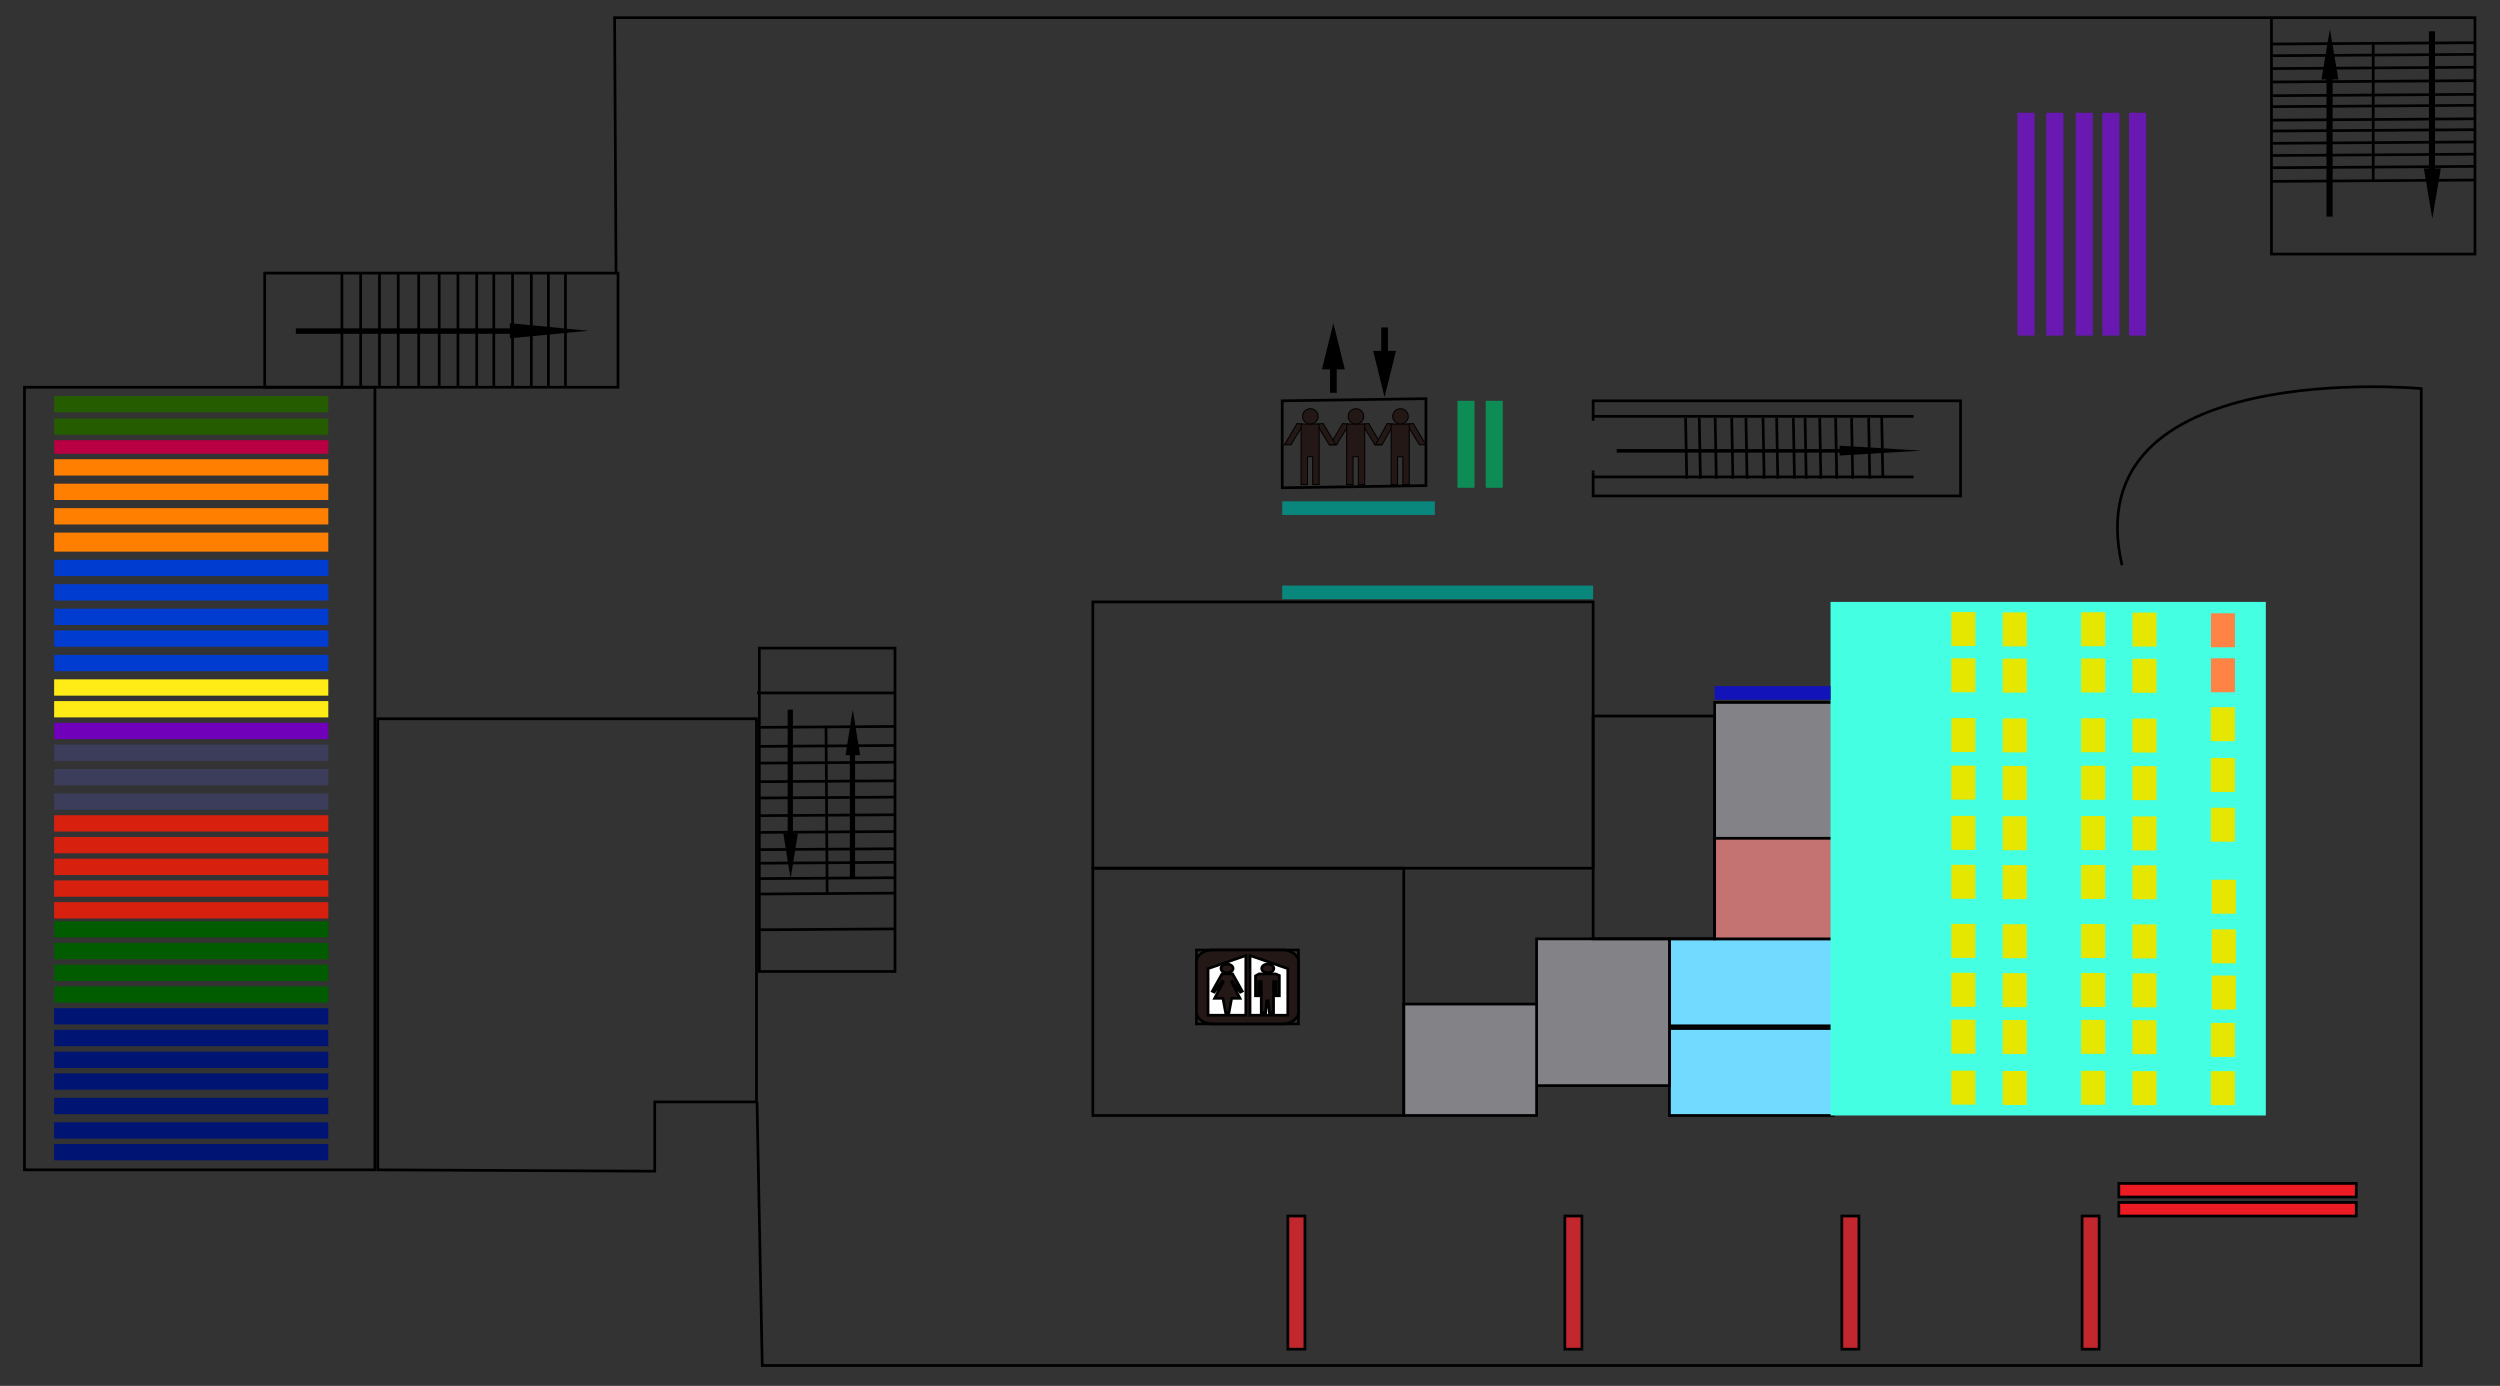 <?xml version="1.0" encoding="utf-8"?>
<!-- Generator: Adobe Illustrator 16.0.4, SVG Export Plug-In . SVG Version: 6.00 Build 0)  -->
<!DOCTYPE svg PUBLIC "-//W3C//DTD SVG 1.1//EN" "http://www.w3.org/Graphics/SVG/1.1/DTD/svg11.dtd">
<svg version="1.1" id="DrexelFloor1" xmlns="http://www.w3.org/2000/svg" xmlns:xlink="http://www.w3.org/1999/xlink" x="0px"
	 y="0px" width="920px" height="510px" viewBox="0 0 920 510" enable-background="new 0 0 920 510" xml:space="preserve">
<rect x="0" y="0" width="920" height="510" fill="#333333" stroke="none"/>
<g id="active">
	<rect id="room120" x="614.35" y="378.5" fill="#73DAFF" stroke="#000000" stroke-miterlimit="10" width="60.33" height="32"/>
	<rect id="room121" x="614.35" y="345.5" fill="#73DAFF" stroke="#000000" stroke-miterlimit="10" width="60.33" height="32"/>
	<rect id="office" x="565.465" y="345.5" fill="#828287" stroke="#000000" stroke-miterlimit="10" width="48.887" height="54"/>
	<rect id="office_1_" x="516.58" y="369.5" fill="#828287" stroke="#000000" stroke-miterlimit="10" width="48.885" height="41"/>
	<rect id="office_2_" x="630.992" y="258.5" fill="#828287" stroke="#000000" stroke-miterlimit="10" width="43.688" height="50"/>

		<rect id="DrexelPrinter" x="630.992" y="308.5" fill="#C47272" stroke="#000000" stroke-miterlimit="10" width="43.688" height="37"/>

		<rect id="LibraryInstructionLab" x="402.166" y="221.5" fill="none" stroke="#000000" stroke-miterlimit="10" width="184.102" height="98"/>
	<rect x="586.268" y="263.5" fill="none" stroke="#000000" stroke-miterlimit="10" width="44.725" height="82"/>
	<rect id="computerArea" x="673.639" y="221.5" fill="#45FFE2" width="160.178" height="189"/>
	<polygon fill="none" stroke="#000000" stroke-miterlimit="10" points="137.975,430.5 9,430.5 9,142.5 137.975,142.5 137.975,262.5
			"/>
	<g id="referenceBook">
		<rect x="742.424" y="41.5" fill="#6A18B2" width="6.279" height="82"/>
		<rect x="753.041" y="41.5" fill="#6A18B2" width="6.279" height="82"/>
		<rect x="763.875" y="41.5" fill="#6A18B2" width="6.279" height="82"/>
		<rect x="773.666" y="41.5" fill="#6A18B2" width="6.279" height="82"/>
		<rect x="783.459" y="41.5" fill="#6A18B2" width="6.279" height="82"/>
	</g>
	<g id="newspaperIndex">
		<rect x="536.342" y="147.5" fill="#0E8C56" width="6.279" height="32"/>
		<rect x="546.742" y="147.5" fill="#0E8C56" width="6.279" height="32"/>
	</g>
	<g id="reference">
		<rect x="471.854" y="184.5" fill="#0A877D" width="56.168" height="5"/>
		<rect x="471.854" y="215.5" fill="#0A877D" width="114.414" height="5"/>
	</g>
	<rect id="atlases" x="630.992" y="252.5" fill="#1313BA" width="42.646" height="5"/>
	<g id="mediaCollection">
		<rect x="779.73" y="435.5" fill="#ED1C24" stroke="#000000" stroke-miterlimit="10" width="87.371" height="5"/>
		<rect x="779.73" y="442.5" fill="#ED1C24" stroke="#000000" stroke-miterlimit="10" width="87.371" height="5"/>
	</g>
	<g id="periodicals">
		<rect x="766.209" y="447.5" fill="#C1272D" stroke="#000000" stroke-miterlimit="10" width="6.281" height="49"/>
		<rect x="677.799" y="447.5" fill="#C1272D" stroke="#000000" stroke-miterlimit="10" width="6.279" height="49"/>
		<rect x="575.867" y="447.5" fill="#C1272D" stroke="#000000" stroke-miterlimit="10" width="6.279" height="49"/>
		<rect x="473.934" y="447.5" fill="#C1272D" stroke="#000000" stroke-miterlimit="10" width="6.279" height="49"/>
	</g>
	<g id="mathAndCs">
		<rect id="s92" x="19.922" y="413" fill="#001473" width="100.892" height="6"/>
		<rect id="s93" x="19.922" y="404" fill="#001473" width="100.892" height="6"/>
		<rect id="s94" x="19.922" y="395" fill="#001473" width="100.892" height="6"/>
		<rect id="s95" x="19.922" y="387" fill="#001473" width="100.892" height="6"/>
		<rect id="s96" x="19.922" y="379" fill="#001473" width="100.892" height="6"/>
		<rect id="s97" x="19.922" y="371" fill="#001473" width="100.892" height="6"/>
		<rect id="s91" x="19.922" y="421" fill="#001473" width="100.892" height="6"/>
	</g>
	<g id="physics">
		<rect id="s101" x="19.922" y="339" fill="#015C00" width="100.892" height="6"/>
		<rect id="s100" x="19.922" y="347" fill="#015C00" width="100.892" height="6"/>
		<rect id="s99" x="19.922" y="355" fill="#015C00" width="100.892" height="6"/>
		<rect id="s98" x="19.922" y="363" fill="#015C00" width="100.892" height="6"/>
	</g>
	<g id="chemistry">
		<rect id="s104" x="19.922" y="316" fill="#D8200E" width="100.892" height="6"/>
		<rect id="s106_1_" x="19.922" y="300" fill="#D8200E" width="100.892" height="6"/>
		<rect id="s105" x="19.922" y="308" fill="#D8200E" width="100.892" height="6"/>
		<rect id="s103" x="19.922" y="324" fill="#D8200E" width="100.892" height="6"/>
		<rect id="s102" x="19.922" y="332" fill="#D8200E" width="100.892" height="6"/>
	</g>
	<g id="biology">
		<rect id="s109" x="19.922" y="274" fill="#3B3D5B" width="100.892" height="6"/>
		<rect id="s108" x="19.922" y="283" fill="#3B3D5B" width="100.892" height="6"/>
		<rect id="s107" x="19.922" y="292" fill="#3B3D5B" width="100.892" height="6"/>
	</g>
	<rect id="s110" x="19.922" y="266" fill="#7000B9" width="100.892" height="6"/>
	<g id="zoology">
		<rect id="s112" x="19.922" y="250" fill="#FFEC17" width="100.892" height="6"/>
		<rect id="s111" x="19.922" y="258" fill="#FFEC17" width="100.892" height="6"/>
	</g>
	<rect id="s113" x="19.922" y="241" fill="#003CD0" width="100.892" height="6"/>
	<rect id="s114" x="19.922" y="232" fill="#003CD0" width="100.892" height="6"/>
	<rect id="s115" x="19.922" y="224" fill="#003CD0" width="100.892" height="6"/>
	<rect id="s116" x="19.922" y="215" fill="#003CD0" width="100.892" height="6"/>
	<rect id="s117" x="19.922" y="206" fill="#003CD0" width="100.892" height="6"/>
	<rect id="s118" x="19.922" y="196" fill="#FF8000" width="100.892" height="7"/>
	<rect id="s119" x="19.922" y="187" fill="#FF8000" width="100.892" height="6"/>
	<rect id="s120" x="19.922" y="178" fill="#FF8000" width="100.892" height="6"/>
	<rect id="s121" x="19.922" y="169" fill="#FF8000" width="100.892" height="6"/>
	<rect id="s122" x="19.922" y="162" fill="#B90043" width="100.892" height="5"/>
	<rect id="s123" x="19.922" y="154" fill="#255C00" width="100.892" height="6"/>
	<rect id="s124" x="19.922" y="145.727" fill="#255C00" width="100.892" height="6"/>
	<polygon id="microform" fill="none" stroke="#000000" stroke-miterlimit="10" points="278.391,405.5 240.947,405.5 240.947,431
		139.015,430.5 139.015,264.5 278.391,264.5 	"/>
	<g id="computers">
		<rect id="dc1" x="718.104" y="394" fill="#E6E700" width="8.84" height="12.5"/>
		<rect id="dc3" x="718.104" y="358" fill="#E6E700" width="8.84" height="12.5"/>
		<rect id="dc4" x="718.104" y="340" fill="#E6E700" width="8.84" height="12.5"/>
		<rect id="dc5" x="718.104" y="318.25" fill="#E6E700" width="8.84" height="12.5"/>
		<rect id="dc6" x="718.104" y="300.25" fill="#E6E700" width="8.84" height="12.5"/>
		<rect id="dc10" x="718.104" y="225.25" fill="#E6E700" width="8.84" height="12.5"/>
		<rect id="dc9" x="718.104" y="242.25" fill="#E6E700" width="8.84" height="12.5"/>
		<rect id="dc8" x="718.104" y="264.25" fill="#E6E700" width="8.84" height="12.5"/>
		<rect id="dc7" x="718.104" y="281.75" fill="#E6E700" width="8.84" height="12.5"/>
		<rect id="dc2" x="718.104" y="375.25" fill="#E6E700" width="8.84" height="12.5"/>
		<rect id="dc20" x="736.998" y="394.125" fill="#E6E700" width="8.84" height="12.5"/>
		<rect id="dc18" x="736.998" y="358.125" fill="#E6E700" width="8.84" height="12.5"/>
		<rect id="dc17" x="736.998" y="340.125" fill="#E6E700" width="8.84" height="12.5"/>
		<rect id="dc16" x="736.998" y="318.375" fill="#E6E700" width="8.84" height="12.5"/>
		<rect id="dc15" x="736.998" y="300.375" fill="#E6E700" width="8.84" height="12.5"/>
		<rect id="dc11" x="736.998" y="225.375" fill="#E6E700" width="8.84" height="12.5"/>
		<rect id="dc12" x="736.998" y="242.375" fill="#E6E700" width="8.84" height="12.5"/>
		<rect id="dc13" x="736.998" y="264.375" fill="#E6E700" width="8.84" height="12.5"/>
		<rect id="dc14" x="736.998" y="281.875" fill="#E6E700" width="8.84" height="12.5"/>
		<rect id="dc19" x="736.998" y="375.375" fill="#E6E700" width="8.84" height="12.5"/>
		<rect id="dc21" x="765.863" y="394.062" fill="#E6E700" width="8.842" height="12.5"/>
		<rect id="dc23" x="765.863" y="358.062" fill="#E6E700" width="8.842" height="12.5"/>
		<rect id="dc24" x="765.863" y="340.062" fill="#E6E700" width="8.842" height="12.5"/>
		<rect id="dc25" x="765.863" y="318.312" fill="#E6E700" width="8.842" height="12.5"/>
		<rect id="dc26" x="765.863" y="300.312" fill="#E6E700" width="8.842" height="12.5"/>
		<rect id="dc30" x="765.863" y="225.312" fill="#E6E700" width="8.842" height="12.5"/>
		<rect id="dc29" x="765.863" y="242.312" fill="#E6E700" width="8.842" height="12.5"/>
		<rect id="dc28" x="765.863" y="264.312" fill="#E6E700" width="8.842" height="12.5"/>
		<rect id="dc27" x="765.863" y="281.812" fill="#E6E700" width="8.842" height="12.5"/>
		<rect id="dc22" x="765.863" y="375.312" fill="#E6E700" width="8.842" height="12.5"/>
		<rect id="dc40" x="784.756" y="394.188" fill="#E6E700" width="8.842" height="12.5"/>
		<rect id="dc38" x="784.756" y="358.188" fill="#E6E700" width="8.842" height="12.5"/>
		<rect id="dc37" x="784.756" y="340.188" fill="#E6E700" width="8.842" height="12.5"/>
		<rect id="dc36" x="784.756" y="318.438" fill="#E6E700" width="8.842" height="12.5"/>
		<rect id="dc35" x="784.756" y="300.438" fill="#E6E700" width="8.842" height="12.5"/>
		<rect id="dc31" x="784.756" y="225.438" fill="#E6E700" width="8.842" height="12.5"/>
		<rect id="dc32" x="784.756" y="242.438" fill="#E6E700" width="8.842" height="12.5"/>
		<rect id="dc33" x="784.756" y="264.438" fill="#E6E700" width="8.842" height="12.5"/>
		<rect id="dc34" x="784.756" y="281.938" fill="#E6E700" width="8.842" height="12.5"/>
		<rect id="dc39" x="784.756" y="375.438" fill="#E6E700" width="8.842" height="12.5"/>
		<rect id="dc46" x="813.617" y="297.25" fill="#E6E700" width="8.84" height="12.5"/>
		<rect id="dc47" x="813.617" y="278.938" fill="#E6E700" width="8.84" height="12.5"/>
		<rect id="dc48" x="813.617" y="260.25" fill="#E6E700" width="8.84" height="12.5"/>
		<rect id="dc45" x="813.965" y="323.75" fill="#E6E700" width="8.838" height="12.5"/>
		<rect id="dc44" x="813.965" y="342" fill="#E6E700" width="8.838" height="12.5"/>
		<rect id="dc43" x="813.965" y="359" fill="#E6E700" width="8.838" height="12.5"/>
		<rect id="dc42" x="813.617" y="376.438" fill="#E6E700" width="8.84" height="12.5"/>
		<rect id="dc41" x="813.617" y="394.188" fill="#E6E700" width="8.84" height="12.5"/>
	</g>
	<g id="scanner">
		<rect x="813.617" y="225.688" fill="#FF8345" width="8.84" height="12.5"/>
		<rect x="813.617" y="242.251" fill="#FF8345" width="8.84" height="12.5"/>
	</g>
</g>
<g id="outter">
	<polyline fill="none" stroke="#000000" stroke-miterlimit="10" points="835.594,6.5 226.176,6.5 226.697,100.5 	"/>
	<polyline id="stair_4_" fill="none" stroke="#000000" stroke-miterlimit="10" points="586.268,154.834 586.268,147.5
		721.484,147.5 721.484,182.5 586.268,182.5 586.268,173.833 	"/>
	<line id="stair" fill="none" stroke="#000000" stroke-miterlimit="10" x1="586.268" y1="173.833" x2="586.268" y2="173.167"/>
	<rect id="stair_1_" x="97.409" y="100.5" fill="none" stroke="#000000" stroke-miterlimit="10" width="130.016" height="42"/>
	<rect id="stair_2_" x="835.896" y="6.5" fill="none" stroke="#000000" stroke-miterlimit="10" width="74.889" height="87"/>
	<rect id="stair_3_" x="279.431" y="238.5" fill="none" stroke="#000000" stroke-miterlimit="10" width="49.926" height="119"/>
	<polygon id="elevator" fill="none" stroke="#000000" stroke-miterlimit="10" points="471.854,147.5 524.744,146.704
		524.744,178.704 471.854,179.5 	"/>
	<path fill="none" stroke="#000000" stroke-miterlimit="10" d="M278.581,405.5l1.93,97h610.515V143c0,0-127.893-12-110.125,65"/>
	<g>
		<g>
			<rect x="440.301" y="349.604" fill="none" stroke="#000000" width="37.533" height="27.191"/>
			<g>
				<path fill="#231815" stroke="#000000" d="M477.834,372.506c0,2.365-2.648,4.289-5.92,4.289h-25.695
					c-3.268,0-5.917-1.924-5.917-4.289v-18.62c0-2.366,2.652-4.282,5.917-4.282h25.695c3.271,0,5.92,1.916,5.92,4.282V372.506
					L477.834,372.506z"/>
				<g>
					<polygon fill="#FFFFFF" stroke="#000000" points="458.455,351.633 458.455,373.604 444.561,373.604 444.561,356.456 					"/>
					<polygon fill="#FFFFFF" stroke="#000000" points="460.012,351.633 460.012,373.604 473.902,373.604 473.902,356.456 					"/>
					<g>
						<g>
							<polygon fill="#231815" stroke="#000000" points="449.692,358.401 453.585,358.401 457.145,364.75 456.435,365.097
								453.465,361.108 453.192,361.312 456.313,367.378 453.25,367.378 452.265,372.664 451.026,372.664 450.04,367.378
								446.979,367.378 450.144,361.435 449.824,361.108 446.86,365.097 446.145,364.75 							"/>
							<path fill="#231815" stroke="#000000" d="M453.77,356.392c0,0.895-0.998,1.611-2.224,1.611c-1.225,0-2.219-0.722-2.219-1.611
								c0-0.884,0.994-1.604,2.219-1.604C452.773,354.783,453.77,355.508,453.77,356.392z"/>
							<path fill="#231815" stroke="#000000" d="M468.76,356.392c0,0.895-1.001,1.611-2.227,1.611c-1.229,0-2.226-0.722-2.226-1.611
								c0-0.884,0.995-1.604,2.226-1.604C467.759,354.783,468.76,355.508,468.76,356.392z"/>
						</g>
						<polygon fill="#231815" stroke="#000000" points="463.336,358.401 469.431,358.401 470.803,358.986 470.803,366.439
							469.619,366.439 469.619,361.246 468.666,361.246 468.666,372.664 467.139,372.664 466.682,368.306 466.173,368.306
							465.761,372.664 464.145,372.664 464.145,361.246 463.199,361.246 463.189,366.439 462.019,366.439 462.019,359.138 						"/>
					</g>
				</g>
			</g>
		</g>
	</g>
	<g>
		<g>
			<g>
				<g>
					<polygon fill="#231815" stroke="#000000" stroke-width="0.373" points="494.094,155.862 489.445,163.704 491.844,163.669
						496.475,156.105 					"/>
					<polygon fill="#231815" stroke="#000000" stroke-width="0.373" points="503.721,155.862 508.326,163.697 505.934,163.686
						501.338,156.105 					"/>
					<polygon fill="#231815" stroke="#000000" stroke-width="0.373" points="495.584,167.76 495.584,156.049 502.217,156.049
						502.217,168.143 502.215,168.143 502.215,178.323 499.863,178.323 499.863,168.065 497.922,168.065 497.922,178.323
						495.572,178.323 495.572,167.76 					"/>
					<g>
						<ellipse fill="#231815" stroke="#000000" stroke-width="0.373" cx="498.99" cy="153.227" rx="2.861" ry="2.82"/>
					</g>
				</g>
			</g>
			<g>
				<g>
					<polygon fill="#231815" stroke="#000000" stroke-width="0.373" points="477.309,155.862 472.662,163.704 475.059,163.669
						479.689,156.105 					"/>
					<polygon fill="#231815" stroke="#000000" stroke-width="0.373" points="486.938,155.862 491.57,163.682 489.162,163.709
						484.555,156.105 					"/>
					<polygon fill="#231815" stroke="#000000" stroke-width="0.373" points="478.801,167.76 478.801,156.049 485.434,156.049
						485.434,168.143 485.432,168.143 485.432,178.323 483.078,178.323 483.078,168.065 481.141,168.065 481.141,178.323
						478.789,178.323 478.789,167.76 					"/>
					<g>
						<ellipse fill="#231815" stroke="#000000" stroke-width="0.373" cx="482.207" cy="153.227" rx="2.865" ry="2.82"/>
					</g>
				</g>
			</g>
			<g>
				<g>
					<polygon fill="#231815" stroke="#000000" stroke-width="0.373" points="510.471,155.862 506.191,163.664 508.594,163.669
						512.854,156.105 					"/>
					<polygon fill="#231815" stroke="#000000" stroke-width="0.373" points="520.1,155.862 524.744,163.704 522.348,163.669
						517.719,156.105 					"/>
					<polygon fill="#231815" stroke="#000000" stroke-width="0.373" points="511.963,167.76 511.963,156.049 518.596,156.049
						518.596,168.143 518.594,168.143 518.594,178.323 516.242,178.323 516.242,168.065 514.305,168.065 514.305,178.323
						511.951,178.323 511.951,167.76 					"/>
					<g>
						<ellipse fill="#231815" stroke="#000000" stroke-width="0.373" cx="515.373" cy="153.227" rx="2.861" ry="2.82"/>
					</g>
				</g>
			</g>
		</g>
		<g>
			<g>
				<g>
					<polygon stroke="#000000" stroke-miterlimit="10" points="489.947,135.421 487.117,135.421 490.68,121 494.25,135.421
						491.42,135.421 491.42,144.051 489.947,144.051 					"/>
				</g>
			</g>
		</g>
		<g>
			<g>
				<g>
					<polygon stroke="#000000" stroke-miterlimit="10" points="508.785,121 510.26,121 510.26,129.63 513.088,129.63
						509.518,144.051 505.955,129.63 508.785,129.63 					"/>
				</g>
			</g>
		</g>
	</g>
	<rect x="402.166" y="319.5" fill="none" stroke="#000000" stroke-miterlimit="10" width="114.417" height="91"/>
	<line fill="none" stroke="#000000" stroke-miterlimit="10" x1="586.268" y1="153.227" x2="704.184" y2="153.227"/>
	<line fill="none" stroke="#000000" stroke-miterlimit="10" x1="586.268" y1="175.5" x2="704.184" y2="175.5"/>
	<line fill="none" stroke="#000000" stroke-miterlimit="10" x1="692.463" y1="153.227" x2="692.879" y2="175.5"/>
	<line fill="none" stroke="#000000" stroke-miterlimit="10" x1="687.658" y1="153.864" x2="688.076" y2="176.137"/>
	<line fill="none" stroke="#000000" stroke-miterlimit="10" x1="681.383" y1="153.864" x2="681.801" y2="176.137"/>
	<line fill="none" stroke="#000000" stroke-miterlimit="10" x1="669.654" y1="153.864" x2="670.074" y2="176.137"/>
	<line fill="none" stroke="#000000" stroke-miterlimit="10" x1="664.262" y1="153.864" x2="664.682" y2="176.137"/>
	<line fill="none" stroke="#000000" stroke-miterlimit="10" x1="653.803" y1="153.864" x2="654.221" y2="176.137"/>
	<line fill="none" stroke="#000000" stroke-miterlimit="10" x1="659.945" y1="153.864" x2="660.363" y2="176.137"/>
	<line fill="none" stroke="#000000" stroke-miterlimit="10" x1="625.334" y1="153.864" x2="625.754" y2="176.137"/>
	<line fill="none" stroke="#000000" stroke-miterlimit="10" x1="620.299" y1="153.864" x2="620.719" y2="176.137"/>
	<line fill="none" stroke="#000000" stroke-miterlimit="10" x1="637.271" y1="153.864" x2="637.691" y2="176.137"/>
	<line fill="none" stroke="#000000" stroke-miterlimit="10" x1="631.178" y1="153.864" x2="631.596" y2="176.137"/>
	<line fill="none" stroke="#000000" stroke-miterlimit="10" x1="642.5" y1="153.864" x2="642.918" y2="176.137"/>
	<line fill="none" stroke="#000000" stroke-miterlimit="10" x1="648.785" y1="153.864" x2="649.201" y2="176.137"/>
	<line fill="none" stroke="#000000" stroke-miterlimit="10" x1="675.51" y1="153.863" x2="675.928" y2="176.136"/>
	<g>
		<polygon points="676.979,164.014 707.113,165.835 676.979,167.642 676.979,166.56 594.951,166.56 594.951,165.255
			676.979,165.255 		"/>
		<line fill="none" stroke="#000000" stroke-miterlimit="10" x1="278.581" y1="255" x2="329.357" y2="255"/>
		<line fill="none" stroke="#000000" stroke-miterlimit="10" x1="279.431" y1="342.168" x2="329.357" y2="341.835"/>
		<line fill="none" stroke="#000000" stroke-miterlimit="10" x1="279.431" y1="306.332" x2="329.357" y2="305.999"/>
		<line fill="none" stroke="#000000" stroke-miterlimit="10" x1="279.431" y1="312.667" x2="329.357" y2="312.334"/>
		<line fill="none" stroke="#000000" stroke-miterlimit="10" x1="279.431" y1="317.666" x2="329.357" y2="317.333"/>
		<line fill="none" stroke="#000000" stroke-miterlimit="10" x1="279.431" y1="323.332" x2="329.357" y2="322.999"/>
		<line fill="none" stroke="#000000" stroke-miterlimit="10" x1="279.431" y1="328.999" x2="329.357" y2="328.666"/>
		<line fill="none" stroke="#000000" stroke-miterlimit="10" x1="279.431" y1="300.166" x2="329.357" y2="299.833"/>
		<line fill="none" stroke="#000000" stroke-miterlimit="10" x1="279.431" y1="293.666" x2="329.357" y2="293.333"/>
		<path fill="none" stroke="#000000" stroke-miterlimit="10" d="M329.357,287.335"/>
		<path fill="none" stroke="#000000" stroke-miterlimit="10" d="M279.431,287.668"/>
		<line fill="none" stroke="#000000" stroke-miterlimit="10" x1="279.431" y1="287.666" x2="329.357" y2="287.333"/>
		<path fill="none" stroke="#000000" stroke-miterlimit="10" d="M329.357,281.668"/>
		<path fill="none" stroke="#000000" stroke-miterlimit="10" d="M279.431,282.001"/>
		<line fill="none" stroke="#000000" stroke-miterlimit="10" x1="279.431" y1="280.833" x2="329.357" y2="280.5"/>
		<path fill="none" stroke="#000000" stroke-miterlimit="10" d="M329.357,275.668"/>
		<path fill="none" stroke="#000000" stroke-miterlimit="10" d="M279.431,276.001"/>
		<path fill="none" stroke="#000000" stroke-miterlimit="10" d="M329.357,273.001"/>
		<path fill="none" stroke="#000000" stroke-miterlimit="10" d="M279.431,273.334"/>
		<line fill="none" stroke="#000000" stroke-miterlimit="10" x1="279.431" y1="274.666" x2="329.357" y2="274.333"/>
		<line fill="none" stroke="#000000" stroke-miterlimit="10" x1="279.431" y1="267.666" x2="329.357" y2="267.333"/>
		<line fill="none" stroke="#000000" stroke-miterlimit="10" x1="303.969" y1="267.333" x2="304.395" y2="328.832"/>
		<g>
			<polygon points="293.621,306.688 290.932,323.411 288.263,306.688 289.861,306.688 289.861,261.169 291.79,261.169
				291.79,306.688 			"/>
			<polygon points="316.509,277.893 313.821,261.169 311.152,277.893 312.749,277.893 312.749,323.411 314.678,323.411
				314.678,277.893 			"/>
		</g>
	</g>
	<line fill="none" stroke="#000000" stroke-miterlimit="10" x1="132.732" y1="100.5" x2="132.732" y2="142.322"/>
	<line fill="none" stroke="#000000" stroke-miterlimit="10" x1="125.824" y1="100.589" x2="125.824" y2="142.411"/>
	<line fill="none" stroke="#000000" stroke-miterlimit="10" x1="139.639" y1="100.5" x2="139.639" y2="142.322"/>
	<line fill="none" stroke="#000000" stroke-miterlimit="10" x1="146.547" y1="100.589" x2="146.547" y2="142.411"/>
	<line fill="none" stroke="#000000" stroke-miterlimit="10" x1="154.082" y1="100.589" x2="154.082" y2="142.411"/>
	<line fill="none" stroke="#000000" stroke-miterlimit="10" x1="161.618" y1="100.589" x2="161.618" y2="142.411"/>
	<line fill="none" stroke="#000000" stroke-miterlimit="10" x1="175.433" y1="100.589" x2="175.433" y2="142.411"/>
	<line fill="none" stroke="#000000" stroke-miterlimit="10" x1="168.526" y1="100.589" x2="168.526" y2="142.411"/>
	<line fill="none" stroke="#000000" stroke-miterlimit="10" x1="208.088" y1="100.589" x2="208.088" y2="142.411"/>
	<line fill="none" stroke="#000000" stroke-miterlimit="10" x1="201.808" y1="100.589" x2="201.808" y2="142.411"/>
	<line fill="none" stroke="#000000" stroke-miterlimit="10" x1="195.529" y1="100.589" x2="195.529" y2="142.411"/>
	<line fill="none" stroke="#000000" stroke-miterlimit="10" x1="188.621" y1="100.589" x2="188.621" y2="142.411"/>
	<line fill="none" stroke="#000000" stroke-miterlimit="10" x1="181.714" y1="100.589" x2="181.714" y2="142.411"/>
	<g>
		<polygon points="187.638,118.935 216.575,121.722 187.638,124.489 187.638,122.833 108.869,122.833 108.869,120.833
			187.638,120.833 		"/>
	</g>
	<line fill="none" stroke="#000000" stroke-miterlimit="10" x1="835.896" y1="20.5" x2="910.785" y2="20"/>
	<line fill="none" stroke="#000000" stroke-miterlimit="10" x1="835.896" y1="25.236" x2="910.785" y2="24.736"/>
	<line fill="none" stroke="#000000" stroke-miterlimit="10" x1="835.896" y1="16.202" x2="910.785" y2="15.702"/>
	<line fill="none" stroke="#000000" stroke-miterlimit="10" x1="835.896" y1="30.173" x2="910.785" y2="29.673"/>
	<line fill="none" stroke="#000000" stroke-miterlimit="10" x1="835.896" y1="35.211" x2="910.785" y2="34.711"/>
	<line fill="none" stroke="#000000" stroke-miterlimit="10" x1="835.896" y1="44.219" x2="910.785" y2="43.719"/>
	<line fill="none" stroke="#000000" stroke-miterlimit="10" x1="835.896" y1="48.215" x2="910.785" y2="47.715"/>
	<line fill="none" stroke="#000000" stroke-miterlimit="10" x1="835.896" y1="39.25" x2="910.785" y2="38.75"/>
	<line fill="none" stroke="#000000" stroke-miterlimit="10" x1="835.896" y1="52.736" x2="910.785" y2="52.236"/>
	<line fill="none" stroke="#000000" stroke-miterlimit="10" x1="835.896" y1="66.75" x2="910.785" y2="66.25"/>
	<line fill="none" stroke="#000000" stroke-miterlimit="10" x1="835.896" y1="61.723" x2="910.785" y2="61.223"/>
	<line fill="none" stroke="#000000" stroke-miterlimit="10" x1="835.896" y1="57.228" x2="910.785" y2="56.728"/>
	<line fill="none" stroke="#000000" stroke-miterlimit="10" x1="873.34" y1="15.702" x2="873.34" y2="66.5"/>
	<g>
		<polygon points="898.221,61.962 895.088,80.5 891.979,61.962 893.84,61.962 893.84,11.5 896.086,11.5 896.086,61.962 		"/>
		<polygon points="860.535,29.253 857.402,10.715 854.291,29.253 856.152,29.253 856.152,79.715 858.4,79.715 858.4,29.253 		"/>
	</g>
</g>
</svg>
